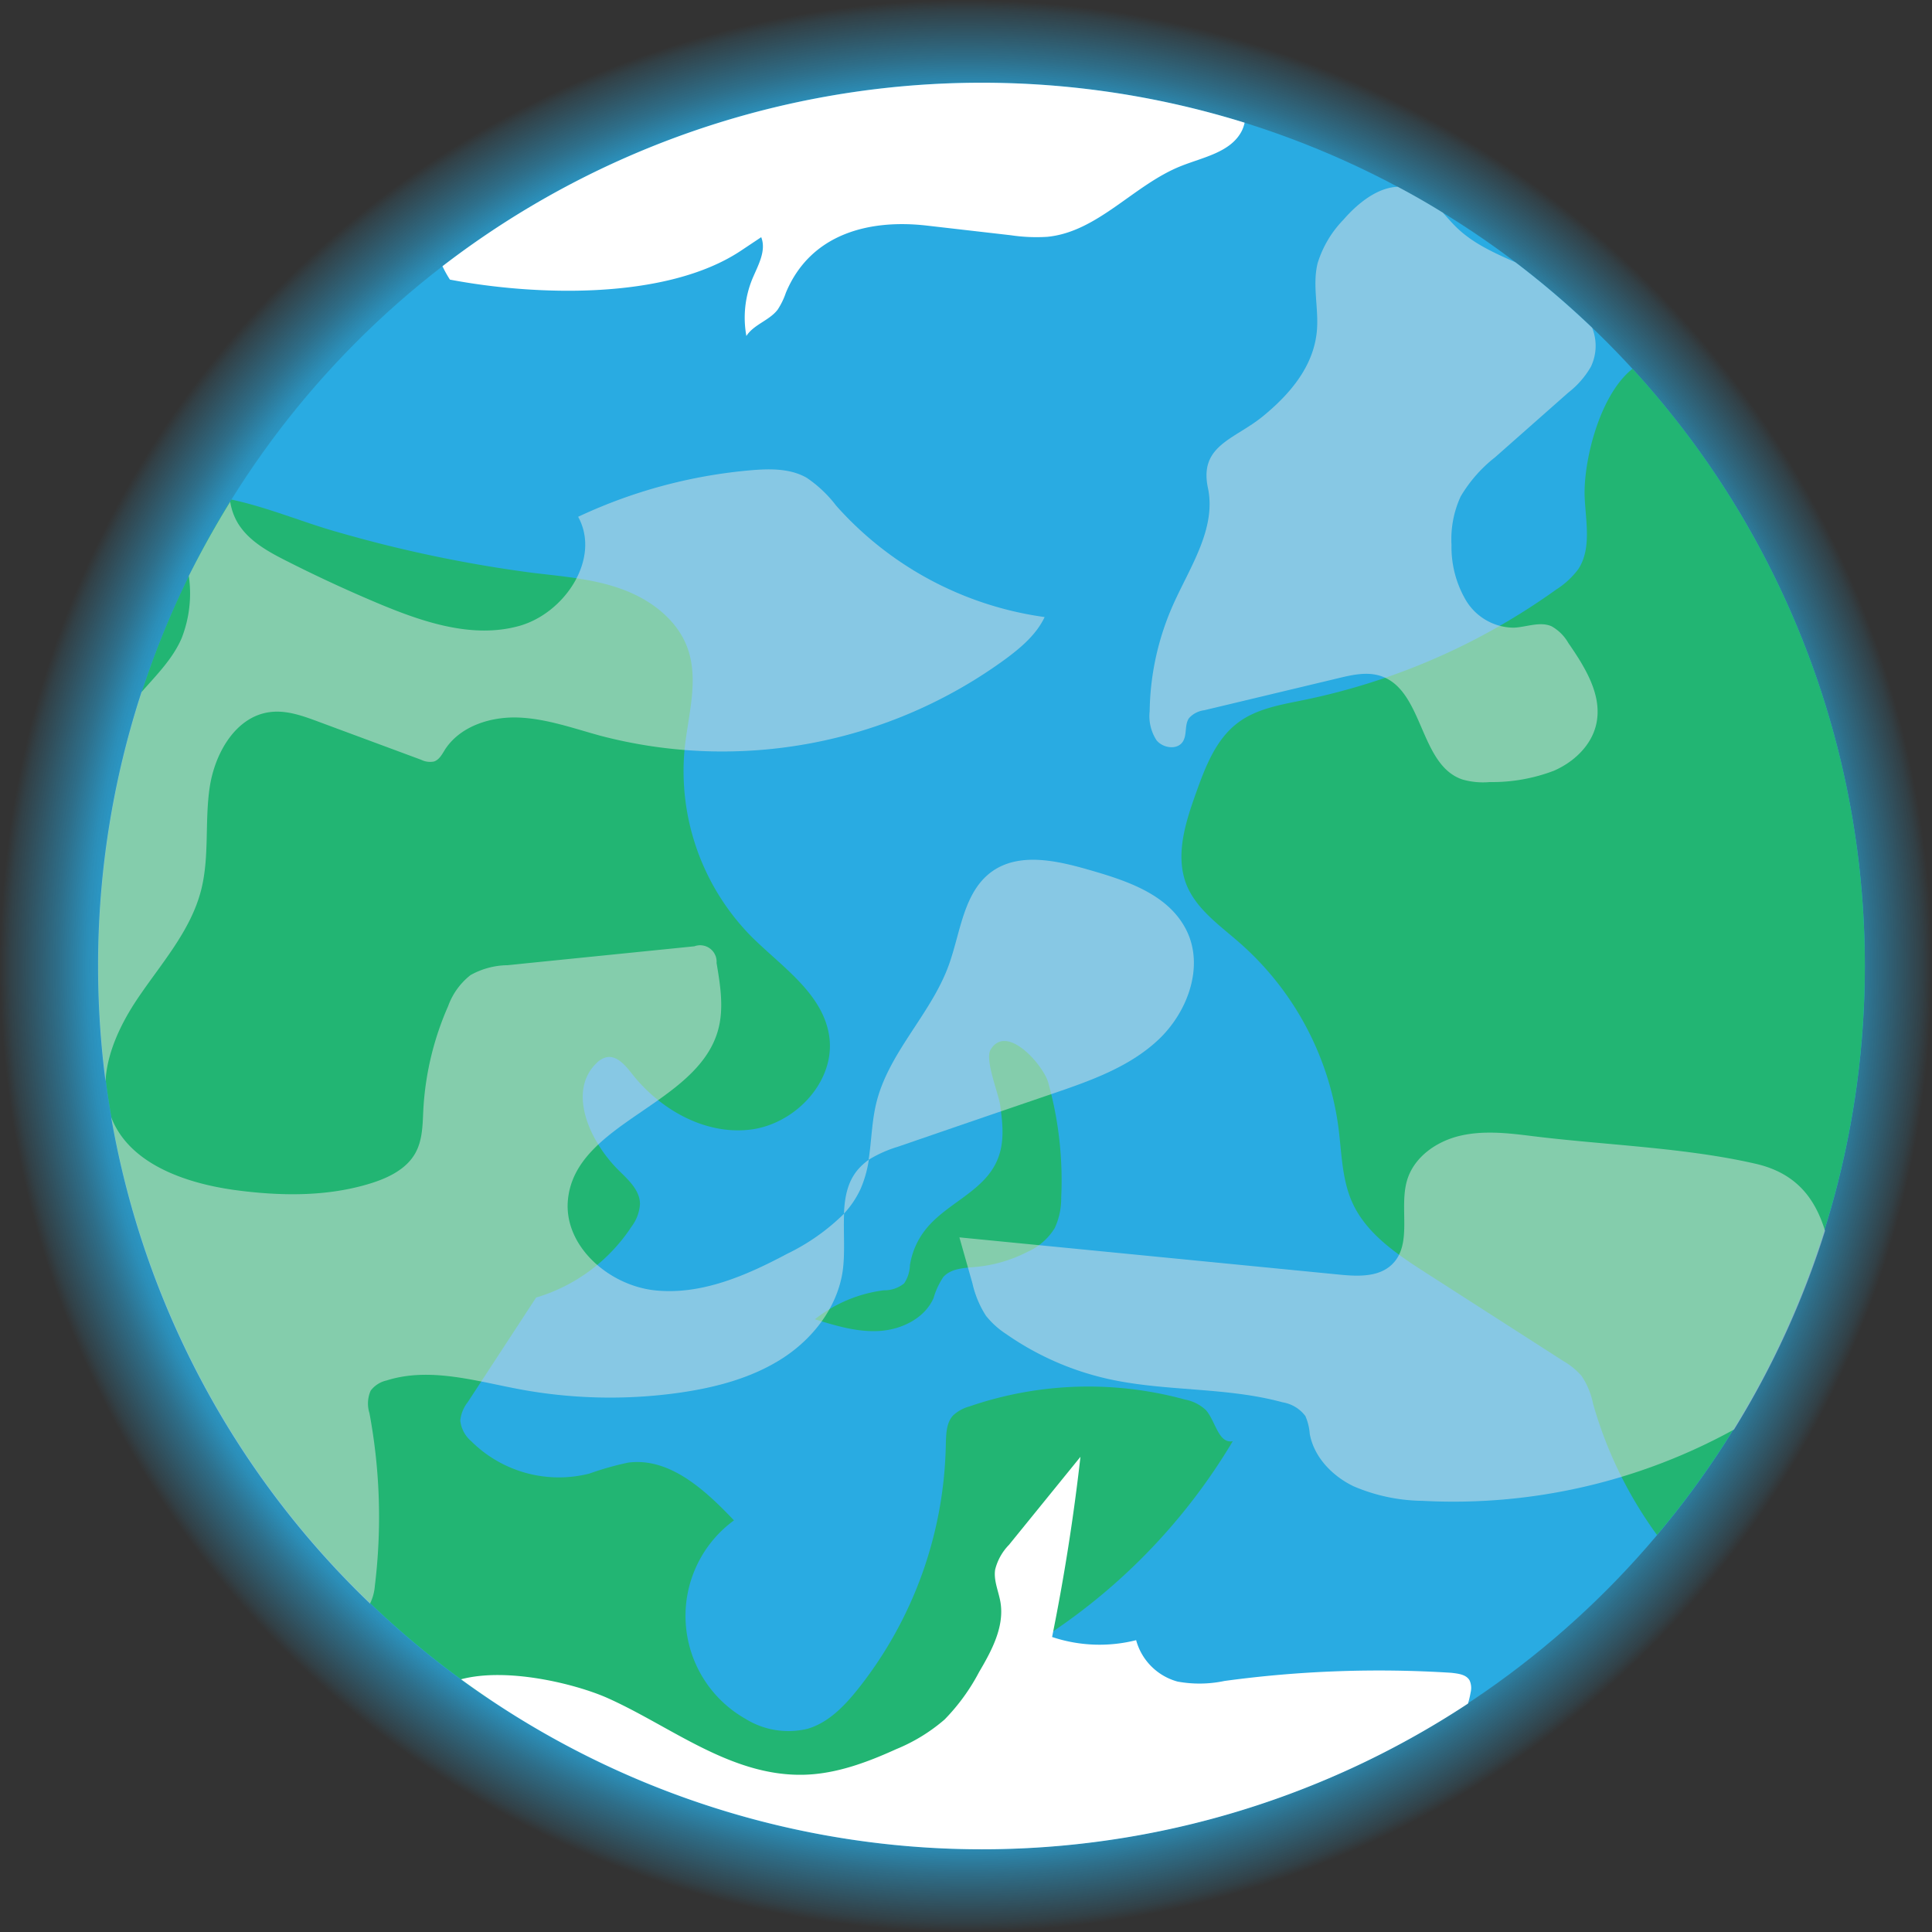 <svg id="Layer_1" data-name="Layer 1" xmlns="http://www.w3.org/2000/svg" xmlns:xlink="http://www.w3.org/1999/xlink" viewBox="0 0 279.97 279.97"><rect x="0" y="0" width="279.97" height="279.97" fill="#333333" stroke="none"/><defs><style>.cls-1{fill:url(#radial-gradient);}.cls-2{fill:#29abe2;}.cls-3{fill:none;}.cls-4{fill:#22b573;}.cls-5{fill:#fff;}.cls-6{fill:#e6e6e6;opacity:0.5;}</style><radialGradient id="radial-gradient" cx="139.98" cy="139.98" r="139.98" gradientUnits="userSpaceOnUse"><stop offset="0.87" stop-color="#29abe2"/><stop offset="0.88" stop-color="#29abe2" stop-opacity="0.94"/><stop offset="0.91" stop-color="#29abe2" stop-opacity="0.76"/><stop offset="0.94" stop-color="#29abe2" stop-opacity="0.49"/><stop offset="0.99" stop-color="#29abe2" stop-opacity="0.11"/><stop offset="1" stop-color="#29abe2" stop-opacity="0"/></radialGradient></defs><circle class="cls-1" cx="139.98" cy="139.98" r="139.98"/><circle class="cls-2" cx="142.24" cy="139.98" r="128"/><path class="cls-3" d="M482,477.58a11.14,11.14,0,0,0-1.67-4.05,10.51,10.51,0,0,0-2.68-2.18L457.75,458.6c-4.2-2.7-8.63-5.65-10.69-10.21-1.51-3.36-1.53-7.17-2-10.83a43.16,43.16,0,0,0-14.25-26.73c-2.95-2.58-6.4-4.95-7.82-8.6-1.62-4.2-.11-8.89,1.41-13.13,1.36-3.81,2.88-7.84,6.12-10.25,2.71-2,6.21-2.59,9.52-3.27a95.76,95.76,0,0,0,36.56-16,12,12,0,0,0,3.24-3c1.91-3,1.06-6.82.9-10.34-.23-5,2.06-14.8,6.93-18.63a128,128,0,0,0-203.07,19c5.26,1.12,10.52,3.35,15.39,4.71a191.18,191.18,0,0,0,28.2,5.9c4.39.53,8.86.86,13,2.37s8.06,4.43,9.54,8.6c1.63,4.59.09,9.6-.43,14.44a34.15,34.15,0,0,0,9.52,27.16c4.4,4.44,10.39,8.26,11.4,14.43,1.07,6.54-4.8,12.88-11.38,13.69s-13.11-2.9-17.2-8.11c-1-1.21-2.16-2.67-3.67-2.37a3,3,0,0,0-1.47.87c-4.25,4.15-.93,11.44,3.32,15.6,1.39,1.36,3,2.86,3,4.8a6.07,6.07,0,0,1-1.23,3.28,25.07,25.07,0,0,1-13.82,10.27l-9.89,15.13a5.19,5.19,0,0,0-1.1,2.71,4.6,4.6,0,0,0,1.61,3,18,18,0,0,0,17.21,4.57,43.15,43.15,0,0,1,5.62-1.59c6-.79,11.16,4,15.33,8.37a17.15,17.15,0,0,0,1.67,28.76,11.8,11.8,0,0,0,9,1.44c3-.88,5.28-3.24,7.23-5.67a58.62,58.62,0,0,0,12.8-35.53c0-1.48.05-3.11,1.05-4.2a5.62,5.62,0,0,1,2.34-1.3,53,53,0,0,1,31.3-1,6,6,0,0,1,3,1.52c1.41,1.6,1.8,4.89,3.89,4.51a86.86,86.86,0,0,1-30.93,30.63c-5.42,11.14-18.52,16.79-30.59,20.53a18,18,0,0,1-5,1,19,19,0,0,1-6.4-1.37c-4.61-1.57-9.22-3.13-13.78-4.82-7.18-2.64-14.25-5.59-21.25-8.69a128,128,0,0,0,169.43-23.67A60.08,60.08,0,0,1,482,477.58ZM404.89,447.7a10.2,10.2,0,0,1-.93,4.38,8.86,8.86,0,0,1-4,3.48,20.43,20.43,0,0,1-7.41,2.16c-1.68.16-3.59.2-4.73,1.45a10.85,10.85,0,0,0-1.43,3.08c-1.3,2.92-4.61,4.55-7.8,4.75s-6.34-.75-9.4-1.69a20.21,20.21,0,0,1,10-4.2,4.53,4.53,0,0,0,2.94-1,5,5,0,0,0,.84-2.65,11.08,11.08,0,0,1,2.35-5.26c2.88-3.57,7.86-5.25,10-9.31,1.45-2.74,1.13-5.7.72-8.65-.24-1.65-2.25-6.54-1.38-8,2.33-3.89,7.65,2.27,8.35,4.78A52.78,52.78,0,0,1,404.89,447.7Z" transform="translate(-251.1 -274.13)"/><path class="cls-4" d="M356.82,533.77a19,19,0,0,0,6.4,1.37,18,18,0,0,0,5-1c12.07-3.74,25.17-9.39,30.59-20.53a86.86,86.86,0,0,0,30.93-30.63c-2.09.38-2.48-2.91-3.89-4.51a6,6,0,0,0-3-1.52,53,53,0,0,0-31.3,1,5.62,5.62,0,0,0-2.34,1.3c-1,1.09-1,2.72-1.05,4.2a58.62,58.62,0,0,1-12.8,35.53c-1.95,2.43-4.24,4.79-7.23,5.67a11.8,11.8,0,0,1-9-1.44,17.15,17.15,0,0,1-1.67-28.76c-4.17-4.39-9.32-9.16-15.33-8.37a43.15,43.15,0,0,0-5.62,1.59A18,18,0,0,1,319.41,483a4.6,4.6,0,0,1-1.61-3,5.19,5.19,0,0,1,1.1-2.71l9.89-15.13a25.07,25.07,0,0,0,13.82-10.27,6.07,6.07,0,0,0,1.23-3.28c0-1.94-1.61-3.44-3-4.8-4.25-4.16-7.57-11.45-3.32-15.6a3,3,0,0,1,1.47-.87c1.51-.3,2.72,1.16,3.67,2.37,4.09,5.21,10.62,8.92,17.2,8.11s12.45-7.15,11.38-13.69c-1-6.17-7-10-11.4-14.43a34.15,34.15,0,0,1-9.52-27.16c.52-4.84,2.06-9.85.43-14.44-1.48-4.17-5.38-7.09-9.54-8.6s-8.63-1.84-13-2.37a191.18,191.18,0,0,1-28.2-5.9c-4.87-1.36-10.13-3.59-15.39-4.71a128,128,0,0,0,37.19,173.7c7,3.1,14.07,6,21.25,8.69C347.6,530.64,352.21,532.2,356.82,533.77Z" transform="translate(-251.1 -274.13)"/><path class="cls-4" d="M480.74,346.23c.16,3.52,1,7.37-.9,10.34a12,12,0,0,1-3.24,3,95.76,95.76,0,0,1-36.56,16c-3.31.68-6.81,1.24-9.52,3.27-3.24,2.41-4.76,6.44-6.12,10.25-1.52,4.24-3,8.93-1.41,13.13,1.42,3.65,4.87,6,7.82,8.6a43.16,43.16,0,0,1,14.25,26.73c.47,3.66.49,7.47,2,10.83,2.06,4.56,6.49,7.51,10.69,10.21l19.86,12.75a10.51,10.51,0,0,1,2.68,2.18,11.14,11.14,0,0,1,1.67,4.05,60.08,60.08,0,0,0,9.26,19,128,128,0,0,0-3.55-169C482.8,331.43,480.51,341.23,480.74,346.23Z" transform="translate(-251.1 -274.13)"/><path class="cls-4" d="M394.65,426.24c-.87,1.44,1.14,6.33,1.38,8,.41,2.95.73,5.91-.72,8.65-2.14,4.06-7.12,5.74-10,9.31a11.08,11.08,0,0,0-2.35,5.26,5,5,0,0,1-.84,2.65,4.53,4.53,0,0,1-2.94,1,20.21,20.21,0,0,0-10,4.2c3.06.94,6.2,1.9,9.4,1.69s6.5-1.83,7.8-4.75a10.85,10.85,0,0,1,1.43-3.08c1.14-1.25,3-1.29,4.73-1.45a20.43,20.43,0,0,0,7.41-2.16,8.86,8.86,0,0,0,4-3.48,10.2,10.2,0,0,0,.93-4.38A52.78,52.78,0,0,0,403,431C402.3,428.51,397,422.35,394.65,426.24Z" transform="translate(-251.1 -274.13)"/><path class="cls-3" d="M431.49,291.9a5.38,5.38,0,0,1-.39,1.15c-1.58,3.14-5.61,3.84-8.87,5.15-6.84,2.74-12,9.53-19.35,10.24a25.16,25.16,0,0,1-5.27-.23l-12.18-1.4c-8.29-.95-16.84,1.14-20.42,9.74a10.71,10.71,0,0,1-1.18,2.43c-1.2,1.59-3.47,2.15-4.54,3.83a14.79,14.79,0,0,1,.85-8.24c.82-2,2.08-4.09,1.3-6.08l-3,2c-10.82,7.15-29.78,6.46-42.08,4.14a16.77,16.77,0,0,1-1.08-1.94,128,128,0,0,0,2.65,204.82c6.66-1.77,16.45.61,21.06,2.64,9.29,4.11,18,11.49,28.7,11.19,4.63-.13,9.08-1.79,13.31-3.71a25.38,25.38,0,0,0,7-4.29,29.28,29.28,0,0,0,5-6.88c1.8-3.09,3.67-6.51,3.11-10.05-.26-1.61-1-3.19-.78-4.8a7.85,7.85,0,0,1,2-3.58l10.35-12.79q-1.49,13.14-4.11,26.11a21.68,21.68,0,0,0,12.18.46,8.55,8.55,0,0,0,6,6,17.55,17.55,0,0,0,6.81-.09,165.82,165.82,0,0,1,32.88-1.18c1,.07,2.16.24,2.64,1.12a2.7,2.7,0,0,1,.14,1.69,13.51,13.51,0,0,1-.38,1.61A128,128,0,0,0,431.49,291.9Z" transform="translate(-251.1 -274.13)"/><path class="cls-5" d="M358.41,310.5l3-2c.78,2-.48,4.11-1.3,6.08a14.79,14.79,0,0,0-.85,8.24c1.07-1.68,3.34-2.24,4.54-3.83a10.71,10.71,0,0,0,1.18-2.43c3.58-8.6,12.13-10.69,20.42-9.74l12.18,1.4a25.16,25.16,0,0,0,5.27.23c7.33-.71,12.51-7.5,19.35-10.24,3.26-1.31,7.29-2,8.87-5.15a5.38,5.38,0,0,0,.39-1.15,128.15,128.15,0,0,0-116.24,20.8,16.77,16.77,0,0,0,1.08,1.94C328.63,317,347.59,317.65,358.41,310.5Z" transform="translate(-251.1 -274.13)"/><path class="cls-5" d="M464.07,517.66c-.48-.88-1.64-1-2.64-1.12a165.82,165.82,0,0,0-32.88,1.18,17.55,17.55,0,0,1-6.81.09,8.55,8.55,0,0,1-6-6,21.68,21.68,0,0,1-12.18-.46q2.63-13,4.11-26.11L397.31,498a7.85,7.85,0,0,0-2,3.58c-.25,1.61.52,3.19.78,4.8.56,3.54-1.31,7-3.11,10.05a29.28,29.28,0,0,1-5,6.88,25.38,25.38,0,0,1-7,4.29c-4.23,1.92-8.68,3.58-13.31,3.71-10.68.3-19.41-7.08-28.7-11.19-4.61-2-14.4-4.41-21.06-2.64A128,128,0,0,0,463.83,521a13.51,13.51,0,0,0,.38-1.61A2.7,2.7,0,0,0,464.07,517.66Z" transform="translate(-251.1 -274.13)"/><path class="cls-3" d="M457.16,491.63a26.09,26.09,0,0,1-10-2.11c-3.09-1.49-5.74-4.23-6.35-7.59a8,8,0,0,0-.63-2.58,5.16,5.16,0,0,0-3.31-2c-8.23-2.25-17-1.53-25.34-3.4a41.69,41.69,0,0,1-14.71-6.49,12.23,12.23,0,0,1-2.94-2.66,14.56,14.56,0,0,1-1.95-4.68l-1.89-6.67,55,5.39c2.68.27,5.74.41,7.68-1.46,3.05-2.94,1-8.13,2.19-12.19,1-3.38,4.29-5.68,7.72-6.49s7-.39,10.52.05c10.51,1.33,22,1.67,32.31,4,6,1.37,8.65,5.12,10,9.73a128.17,128.17,0,0,0-33.66-130.88,7,7,0,0,1-.19,5.66,12.89,12.89,0,0,1-3.24,3.71l-10.62,9.43a20.36,20.36,0,0,0-5,5.7,14.82,14.82,0,0,0-1.32,7,15.26,15.26,0,0,0,2.07,8,8.16,8.16,0,0,0,6.94,4c1.85-.08,3.78-.94,5.48-.21a6.39,6.39,0,0,1,2.43,2.41c2.44,3.53,5,7.62,4.05,11.8-.69,3.08-3.26,5.49-6.16,6.74a25.14,25.14,0,0,1-9.28,1.63,10.71,10.71,0,0,1-4-.39c-6.23-2.18-5.56-13-11.85-15-2-.62-4.06-.15-6.05.33L425.66,377a3.56,3.56,0,0,0-2.22,1.15c-.68,1-.25,2.41-.9,3.41-.81,1.23-2.86,1-3.8-.2a6.42,6.42,0,0,1-1-4.21,39.25,39.25,0,0,1,3.44-15.53c2.45-5.45,6.25-11,5-16.85-1.32-6.18,3.87-7,8-10.39,3.85-3.16,7.32-7.17,7.79-12.34.29-3.27-.68-6.63.11-9.82a15.63,15.63,0,0,1,3.71-6.27c2.08-2.37,4.91-4.67,7.9-4.79a128.06,128.06,0,0,0-169.2,45.62,8.63,8.63,0,0,0,1.05,3c1.54,2.62,4.36,4.19,7.08,5.56q6.69,3.41,13.63,6.3c6.37,2.65,13.42,5,20.07,3.15s11.92-9.78,8.59-15.83a73.74,73.74,0,0,1,25-6.74c2.76-.24,5.7-.29,8.11,1.08a18.15,18.15,0,0,1,4.29,4.06,49.46,49.46,0,0,0,30.2,16.13c-1.18,2.49-3.35,4.34-5.56,6a69.54,69.54,0,0,1-58.84,11.19c-3.92-1.06-7.81-2.48-11.87-2.63s-8.46,1.26-10.65,4.68c-.42.66-.83,1.45-1.57,1.69a2.89,2.89,0,0,1-1.86-.25l-14.94-5.54c-2.21-.82-4.53-1.66-6.88-1.38-5,.58-8.08,5.93-8.82,10.9s0,10.15-1.27,15c-1.52,5.84-5.73,10.52-9.1,15.52-2.43,3.6-4.48,7.84-4.7,12.06.23,1.74.49,3.46.79,5.18,2.59,6.75,10.69,9.57,17.91,10.56,6.6.92,13.44,1,19.8-1,2.54-.8,5.15-2.09,6.41-4.43,1-1.9,1-4.15,1.12-6.3A42.93,42.93,0,0,1,316,419.91a10,10,0,0,1,3.25-4.5,11.27,11.27,0,0,1,5.32-1.43l27.11-2.71a2.39,2.39,0,0,1,3.22,2.42c.55,3.26,1.1,6.65.19,9.82-3.1,10.82-20.66,13.3-21.73,24.5-.64,6.69,5.93,12.36,12.61,13.1s13.2-2.14,19.14-5.3A30.83,30.83,0,0,0,373.4,450c.11-2.59.6-5,2.39-6.83a8.46,8.46,0,0,1,1.18-1c.42-2.69.46-5.5,1.1-8.16,1.76-7.35,7.91-12.89,10.5-20,1.74-4.78,2.12-10.61,6.24-13.59,4-2.85,9.41-1.62,14.1-.27,5.5,1.58,11.61,3.66,14.14,8.8s.16,11.85-4.11,15.84-10,6-15.52,7.87q-11.1,3.78-22.19,7.6a18.16,18.16,0,0,0-4.26,1.9,16.68,16.68,0,0,1-1.15,4.19A13.68,13.68,0,0,1,373.4,450c-.12,2.69.16,5.58-.19,8.22-.72,5.26-4.27,9.84-8.73,12.74s-9.72,4.26-15,5a71.76,71.76,0,0,1-22.89-.47c-6.48-1.2-13.21-3.28-19.5-1.31a3.94,3.94,0,0,0-2.3,1.48,4.66,4.66,0,0,0-.17,3.26,82,82,0,0,1,.78,25,7,7,0,0,1-.7,2.57A128,128,0,0,0,502.3,481.29,84.3,84.3,0,0,1,457.16,491.63Z" transform="translate(-251.1 -274.13)"/><path class="cls-3" d="M278.49,357.56a126.37,126.37,0,0,0-6.86,16.84c2.16-2.47,4.51-4.8,5.81-7.79A17.72,17.72,0,0,0,278.49,357.56Z" transform="translate(-251.1 -274.13)"/><path class="cls-3" d="M470.7,312.13q-5.07-3.84-10.51-7.19c.7.78,1.39,1.58,2.13,2.28C464.68,309.47,467.69,310.8,470.7,312.13Z" transform="translate(-251.1 -274.13)"/><path class="cls-6" d="M304.64,478.92a4.66,4.66,0,0,1,.17-3.26,3.94,3.94,0,0,1,2.3-1.48c6.29-2,13,.11,19.5,1.31a71.76,71.76,0,0,0,22.89.47c5.26-.75,10.53-2.12,15-5s8-7.48,8.73-12.74c.35-2.64.07-5.53.19-8.22a30.83,30.83,0,0,1-8.25,5.82c-5.94,3.16-12.46,6-19.14,5.3S332.76,454.7,333.4,448c1.07-11.2,18.63-13.68,21.73-24.5.91-3.17.36-6.56-.19-9.82a2.39,2.39,0,0,0-3.22-2.42L324.61,414a11.27,11.27,0,0,0-5.32,1.43,10,10,0,0,0-3.25,4.5,42.93,42.93,0,0,0-3.59,14.92c-.11,2.15-.09,4.4-1.12,6.3-1.26,2.34-3.87,3.63-6.41,4.43-6.36,2-13.2,1.89-19.8,1-7.22-1-15.32-3.81-17.91-10.56a127.68,127.68,0,0,0,37.51,70.49,7,7,0,0,0,.7-2.57A82,82,0,0,0,304.64,478.92Z" transform="translate(-251.1 -274.13)"/><path class="cls-6" d="M280.22,403.21c1.27-4.87.52-10,1.27-15s3.82-10.32,8.82-10.9c2.35-.28,4.67.56,6.88,1.38l14.94,5.54a2.89,2.89,0,0,0,1.86.25c.74-.24,1.15-1,1.57-1.69,2.19-3.42,6.6-4.83,10.65-4.68s8,1.57,11.87,2.63a69.54,69.54,0,0,0,58.84-11.19c2.21-1.65,4.38-3.5,5.56-6a49.46,49.46,0,0,1-30.2-16.13,18.15,18.15,0,0,0-4.29-4.06c-2.41-1.37-5.35-1.32-8.11-1.08a73.74,73.74,0,0,0-25,6.74c3.33,6.05-1.94,14-8.59,15.83s-13.7-.5-20.07-3.15q-6.93-2.9-13.63-6.3c-2.72-1.37-5.54-2.94-7.08-5.56a8.63,8.63,0,0,1-1.05-3q-3.22,5.22-6,10.75a17.72,17.72,0,0,1-1.05,9.05c-1.3,3-3.65,5.32-5.81,7.79a127.78,127.78,0,0,0-6.29,39.71,129.33,129.33,0,0,0,1.08,16.68c.22-4.22,2.27-8.46,4.7-12.06C274.49,413.73,278.7,409.05,280.22,403.21Z" transform="translate(-251.1 -274.13)"/><path class="cls-6" d="M377,442.19a8.46,8.46,0,0,0-1.18,1C374,445,373.51,447.4,373.4,450a13.68,13.68,0,0,0,2.42-3.61A16.68,16.68,0,0,0,377,442.19Z" transform="translate(-251.1 -274.13)"/><path class="cls-6" d="M403.42,432.69c5.54-1.89,11.26-3.87,15.52-7.87s6.69-10.6,4.11-15.84-8.64-7.22-14.14-8.8c-4.69-1.35-10.14-2.58-14.1.27-4.12,3-4.5,8.81-6.24,13.59-2.59,7.1-8.74,12.64-10.5,20-.64,2.66-.68,5.47-1.1,8.16a18.16,18.16,0,0,1,4.26-1.9Q392.32,436.48,403.42,432.69Z" transform="translate(-251.1 -274.13)"/><path class="cls-6" d="M445.75,306a15.63,15.63,0,0,0-3.71,6.27c-.79,3.19.18,6.55-.11,9.82-.47,5.17-3.94,9.18-7.79,12.34-4.11,3.38-9.3,4.21-8,10.39,1.25,5.85-2.55,11.4-5,16.85a39.25,39.25,0,0,0-3.44,15.53,6.42,6.42,0,0,0,1,4.21c.94,1.15,3,1.43,3.8.2.65-1,.22-2.43.9-3.41a3.56,3.56,0,0,1,2.22-1.15l19.45-4.65c2-.48,4.1-.95,6.05-.33,6.29,2,5.62,12.85,11.85,15a10.71,10.71,0,0,0,4,.39,25.14,25.14,0,0,0,9.28-1.63c2.9-1.25,5.47-3.66,6.16-6.74.95-4.18-1.61-8.27-4.05-11.8a6.39,6.39,0,0,0-2.43-2.41c-1.7-.73-3.63.13-5.48.21a8.16,8.16,0,0,1-6.94-4,15.26,15.26,0,0,1-2.07-8,14.82,14.82,0,0,1,1.32-7,20.36,20.36,0,0,1,5-5.7L478.39,331a12.89,12.89,0,0,0,3.24-3.71,7,7,0,0,0,.19-5.66,129.14,129.14,0,0,0-11.12-9.49c-3-1.33-6-2.66-8.38-4.91-.74-.7-1.43-1.5-2.13-2.28q-3.21-2-6.54-3.75C450.66,301.31,447.83,303.61,445.75,306Z" transform="translate(-251.1 -274.13)"/><path class="cls-6" d="M505.5,442.77c-10.3-2.36-21.8-2.7-32.31-4-3.5-.44-7.09-.86-10.52-.05S456,441.8,455,445.18c-1.2,4.06.86,9.25-2.19,12.19-1.94,1.87-5,1.73-7.68,1.46l-55-5.39,1.89,6.67a14.56,14.56,0,0,0,1.95,4.68,12.23,12.23,0,0,0,2.94,2.66,41.69,41.69,0,0,0,14.71,6.49c8.32,1.87,17.11,1.15,25.34,3.4a5.16,5.16,0,0,1,3.31,2,8,8,0,0,1,.63,2.58c.61,3.36,3.26,6.1,6.35,7.59a26.09,26.09,0,0,0,10,2.11,84.3,84.3,0,0,0,45.14-10.34,127.41,127.41,0,0,0,13.18-28.79C514.15,447.89,511.49,444.14,505.5,442.77Z" transform="translate(-251.1 -274.13)"/></svg>